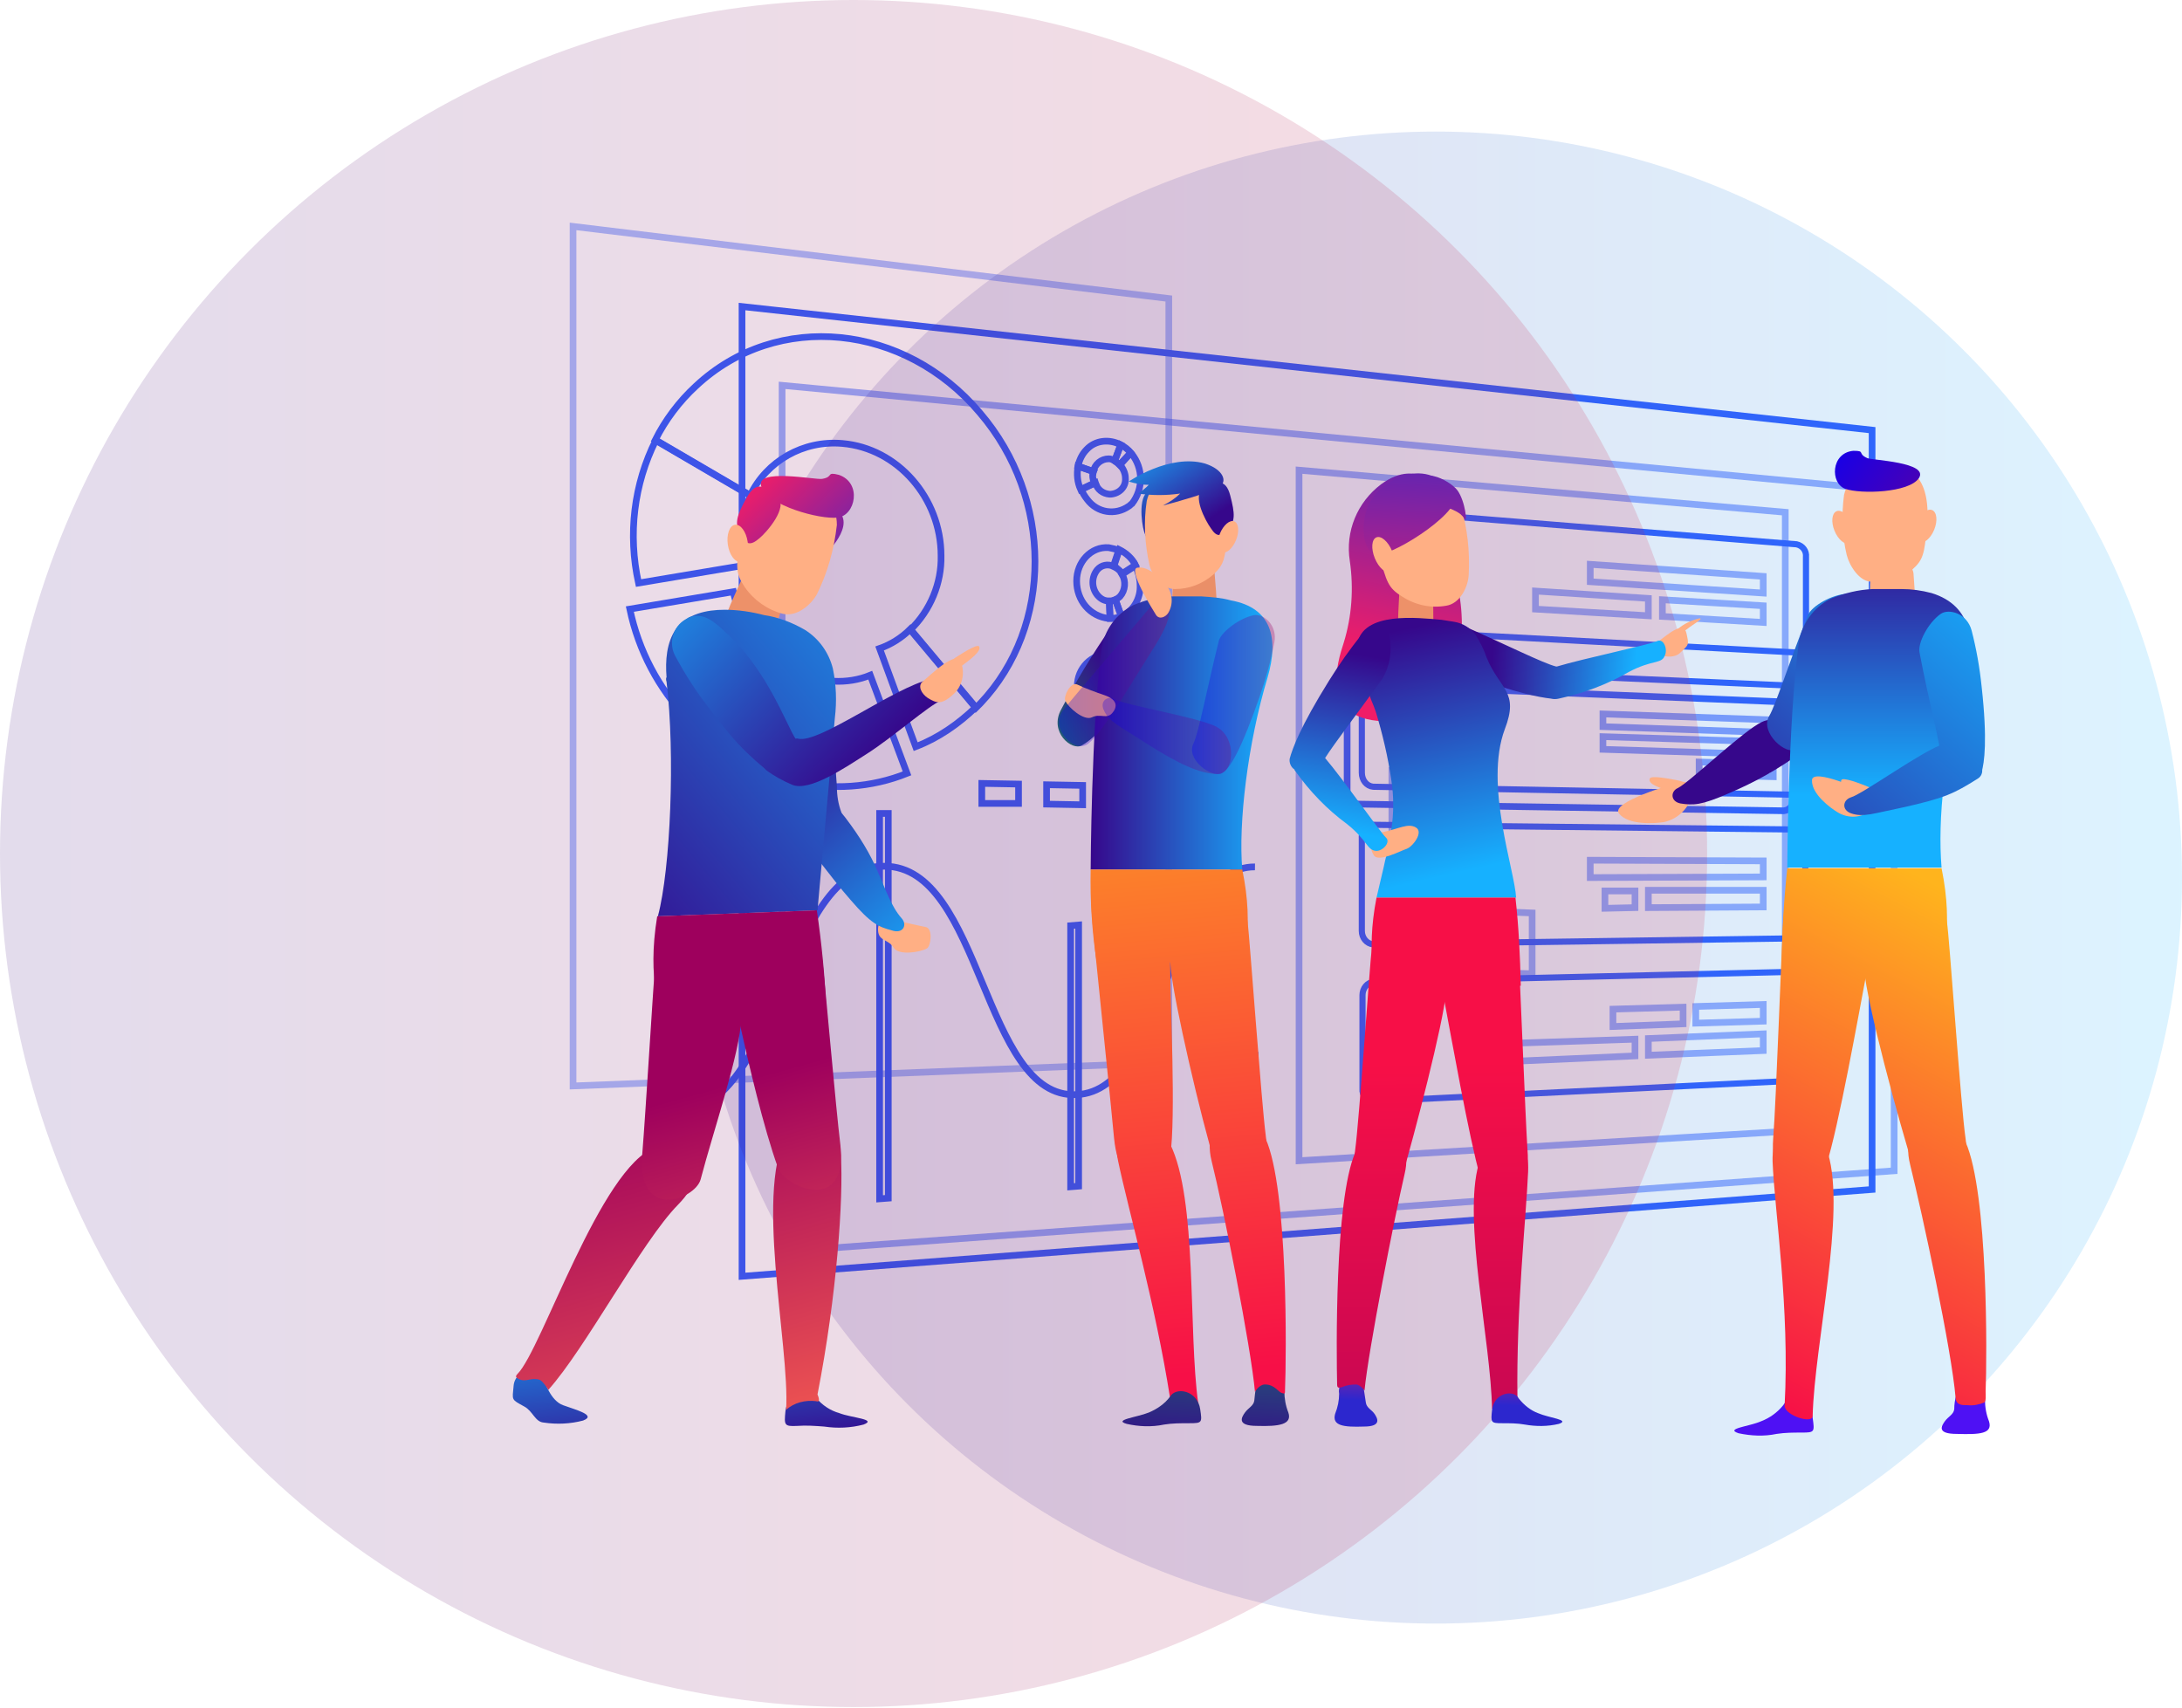 <?xml version="1.0" encoding="utf-8"?>
<!-- Generator: Adobe Illustrator 21.0.0, SVG Export Plug-In . SVG Version: 6.00 Build 0)  -->
<svg version="1.1" id="Слой_1" xmlns="http://www.w3.org/2000/svg" xmlns:xlink="http://www.w3.org/1999/xlink" x="0px" y="0px"
	 viewBox="0 0 326.7 255.7" style="enable-background:new 0 0 326.7 255.7;" xml:space="preserve">
<style type="text/css">
	.st0{opacity:0.8;}
	.st1{fill:none;stroke:#0037FF;stroke-miterlimit:10;}
	.st2{opacity:0.5;fill:none;stroke:#0037FF;stroke-miterlimit:10;enable-background:new    ;}
	.st3{fill:none;stroke:#0037FF;stroke-width:0.92;stroke-miterlimit:10;}
	.st4{opacity:0.4;fill:none;stroke:#0037FF;stroke-miterlimit:10;enable-background:new    ;}
	.st5{opacity:0.6;}
	.st6{fill:none;stroke:#0037FF;stroke-width:1.01;stroke-miterlimit:10;}
	.st7{opacity:0.15;fill:url(#SVGID_1_);enable-background:new    ;}
	.st8{opacity:0.15;fill:url(#SVGID_2_);enable-background:new    ;}
	.st9{fill:url(#SVGID_3_);}
	.st10{fill:#FFAF84;}
	.st11{fill:url(#SVGID_4_);}
	.st12{fill:url(#SVGID_5_);}
	.st13{fill:#ED9169;}
	.st14{fill:url(#SVGID_6_);}
	.st15{fill:url(#SVGID_7_);}
	.st16{fill:url(#SVGID_8_);}
	.st17{fill:url(#SVGID_9_);}
	.st18{fill:url(#SVGID_10_);}
	.st19{fill:url(#SVGID_11_);}
	.st20{fill:url(#SVGID_12_);}
	.st21{fill:url(#SVGID_13_);}
	.st22{fill:url(#SVGID_14_);}
	.st23{fill:url(#SVGID_15_);}
	.st24{fill:#4E11F4;}
	.st25{fill:url(#SVGID_18_);}
	.st26{fill:url(#SVGID_19_);}
	.st27{fill:url(#SVGID_20_);}
	.st28{fill:url(#SVGID_21_);}
	.st29{fill:url(#SVGID_22_);}
	.st30{fill:url(#SVGID_23_);}
	.st31{fill:url(#SVGID_24_);}
	.st32{fill:url(#SVGID_25_);}
	.st33{fill:url(#SVGID_26_);}
	.st34{fill:url(#SVGID_27_);}
	.st35{fill:url(#SVGID_28_);}
	.st36{fill:url(#SVGID_31_);}
	.st37{fill:url(#SVGID_32_);}
	.st38{fill:url(#SVGID_33_);}
	.st39{fill:url(#SVGID_34_);}
	.st40{fill:url(#SVGID_35_);}
	.st41{fill:url(#SVGID_36_);}
	.st42{fill:url(#SVGID_37_);}
	.st43{fill:url(#SVGID_38_);}
	.st44{fill:url(#SVGID_39_);}
	.st45{fill:url(#SVGID_40_);}
	.st46{fill:url(#SVGID_41_);}
	.st47{fill:url(#SVGID_42_);}
	.st48{fill:url(#SVGID_43_);}
	.st49{fill:url(#SVGID_46_);}
	.st50{fill:url(#SVGID_47_);}
	.st51{fill:url(#SVGID_48_);}
	.st52{fill:#EA8F68;}
	.st53{fill:url(#SVGID_49_);}
	.st54{fill:url(#SVGID_50_);}
	.st55{fill:url(#SVGID_51_);}
	.st56{fill:url(#SVGID_52_);}
	.st57{fill:url(#SVGID_53_);}
	.st58{fill:url(#SVGID_54_);}
	.st59{opacity:0.3;fill:url(#SVGID_55_);enable-background:new    ;}
	.st60{opacity:0.3;fill:url(#SVGID_56_);enable-background:new    ;}
	.st61{fill:url(#SVGID_57_);}
	.st62{fill:url(#SVGID_58_);}
	.st63{opacity:0.3;fill:url(#SVGID_59_);enable-background:new    ;}
	.st64{fill:url(#SVGID_60_);}
</style>
<title>slide1-seo</title>
<g>
	<g id="Слой_2">
		<g id="Background">
			<g class="st0">
				<polygon class="st1" points="111.1,45.9 111.1,191.1 280.3,178.1 280.3,64.4 				"/>
				<polygon class="st2" points="117.1,187.4 283.6,175.3 283.6,73.5 117.1,57.7 				"/>
				<polygon class="st2" points="194.5,173.8 267.3,169.4 267.3,76.7 194.5,70.4 				"/>
				<path class="st3" d="M205.6,94.3l63.4,3.4c0.8,0,1.4-0.7,1.4-1.7V83.4c0.1-0.9-0.5-1.7-1.4-1.9l-63.3-5.1
					c-0.9,0-1.7,0.8-1.7,1.7c0,0.1,0,0.1,0,0.2v13.9C203.9,93.2,204.6,94.1,205.6,94.3z"/>
				<path class="st3" d="M205.6,117.8L269,119c0.9-0.1,1.5-0.9,1.4-1.8v-12.6c0.1-0.9-0.5-1.7-1.4-1.9l-63.4-2.8
					c-1,0-1.7,0.9-1.7,1.8c0,0,0,0.1,0,0.1v13.9C203.9,116.8,204.6,117.7,205.6,117.8z"/>
				<path class="st1" d="M203.4,120.4l63.7,1c0.9-0.1,1.5-0.9,1.4-1.8V107c0.1-0.9-0.5-1.7-1.4-1.9l-63.7-2.6c-1,0-1.8,0.9-1.7,1.9
					c0,0,0,0,0,0.1v13.9C201.6,119.4,202.4,120.3,203.4,120.4z"/>
				<path class="st3" d="M205.6,141.4l63.3-0.9c0.9-0.1,1.5-0.9,1.4-1.8V126c0.1-0.9-0.5-1.7-1.4-1.8l-63.3-0.7c-1,0.1-1.8,1-1.7,2
					c0,0,0,0,0,0v13.9C203.9,140.4,204.6,141.3,205.6,141.4C205.6,141.4,205.6,141.4,205.6,141.4z"/>
				<polygon class="st4" points="85.8,162.6 175,159.1 175,44.7 85.8,33.9 				"/>
				<path class="st3" d="M205.6,164.9l63.4-3.1c0.9-0.2,1.5-1,1.4-1.9v-12.6c0.1-0.9-0.5-1.7-1.4-1.8l-63.3,1.5c-1,0.1-1.7,1-1.7,2
					V163C203.9,164,204.6,164.8,205.6,164.9C205.6,164.9,205.6,164.9,205.6,164.9z"/>
				<path class="st1" d="M135.8,115.8c-10.7,4.3-23.7,1.6-32.8-8.1c-4.4-4.6-7.4-10.3-8.7-16.5l15.5-2.6c1.5,7.4,7.7,13.1,15,13.4
					c1.9,0.1,3.8-0.2,5.5-0.9L135.8,115.8z"/>
				<path class="st1" d="M146.8,105.3c-0.2,0.2-0.4,0.4-0.7,0.7l-9.8-11.7c3-2.9,4.7-7,4.6-11.1c0-8.6-6.5-16.1-14.8-16.8
					c-5.8-0.5-11.3,2.6-13.8,7.8l-14.2-8.3c1.5-3,3.6-5.8,6.1-8.1c12.2-11.4,31.3-9.3,42.5,4C157.7,74.6,157.7,93.8,146.8,105.3z"/>
				<path class="st1" d="M110.7,81.2c0,1.2,0.1,2.3,0.4,3.5l-15.5,2.6C94,80,94.9,72.5,98.2,65.9l14.2,8.3
					C111.3,76.3,110.7,78.8,110.7,81.2z"/>
				<path class="st1" d="M146.1,105.9c-2.6,2.5-5.6,4.6-9,5.9l-5.4-14.7c1.7-0.6,3.3-1.6,4.6-2.9L146.1,105.9z"/>
				<g class="st5">
					<polygon class="st1" points="240,108.8 265.5,109.7 265.5,107.8 240,106.9 					"/>
					<polygon class="st1" points="240,112.2 265.5,113 265.5,111.1 240,110.3 					"/>
					<polygon class="st1" points="254.4,116 265.5,116.3 265.5,114.4 254.4,114.1 					"/>
				</g>
				<polygon class="st2" points="221.8,145.6 229.4,145.8 229.4,136.7 221.8,136.4 				"/>
				<polygon class="st2" points="208.4,124.7 216.3,124.9 216.3,115.7 208.4,115.4 				"/>
				<polygon class="st1" points="131.7,121.8 131.7,179.5 133,179.4 133,121.8 				"/>
				<polygon class="st1" points="186.8,158 186.8,176 187.9,175.9 187.9,158 				"/>
				<polygon class="st1" points="160.3,138.6 160.3,177.7 161.5,177.6 161.5,138.5 				"/>
				<path class="st6" d="M101.2,166.6c15.9-0.7,15.9-37,31.2-36.9c14.7,0,14.7,34.9,28.8,34.2c13.6-0.6,13.6-34.2,26.7-34.1"/>
				<polygon class="st1" points="152.5,120.3 152.5,117.4 147,117.3 147,120.3 				"/>
				<polygon class="st1" points="162.1,120.5 162.1,117.6 156.7,117.5 156.7,120.4 				"/>
				<polygon class="st1" points="171.4,120.6 171.4,117.7 166.1,117.6 166.1,120.5 				"/>
				<polygon class="st2" points="238.1,131.4 264,131.3 264,128.9 238.1,128.8 				"/>
				<polygon class="st2" points="246.8,135.9 264,135.8 264,133.3 246.8,133.3 				"/>
				<polygon class="st2" points="240.3,136 244.8,135.9 244.8,133.4 240.3,133.4 				"/>
				<polygon class="st2" points="238.1,87.1 264,88.8 264,86.3 238.1,84.5 				"/>
				<polygon class="st2" points="248.9,92.3 264,93.2 264,90.7 248.9,89.8 				"/>
				<polygon class="st2" points="229.9,91.2 246.8,92.2 246.8,89.6 229.9,88.5 				"/>
				<polygon class="st2" points="253.9,153.2 264,152.9 264,150.4 253.9,150.7 				"/>
				<polygon class="st2" points="241.5,153.7 252,153.3 252,150.8 241.5,151.1 				"/>
				<polygon class="st2" points="246.8,158 264,157.3 264,154.8 246.8,155.5 				"/>
				<polygon class="st2" points="226.8,158.9 244.8,158.1 244.8,155.6 226.8,156.2 				"/>
				<path class="st1" d="M167.8,66.6c-1.7-0.9-3.8-0.7-5.1,0.7c-0.7,0.7-1.1,1.6-1.3,2.5l2.3,0.8c0.2-1.1,1.2-1.9,2.3-1.9
					c0.3,0,0.6,0.1,0.9,0.3L167.8,66.6z"/>
				<path class="st1" d="M169.4,67.9l-0.1-0.1l-1.6,1.8c0.5,0.6,0.8,1.3,0.8,2c0.1,1.3-0.9,2.3-2.2,2.4c-0.1,0-0.2,0-0.2,0
					c-1-0.1-1.8-0.7-2.1-1.7l-2.1,1c0.2,0.5,0.5,1,0.9,1.5c1.5,2,4.2,2.4,6.2,1c0.2-0.1,0.3-0.3,0.5-0.4
					C171.2,73.2,171.2,70.1,169.4,67.9z"/>
				<path class="st1" d="M163.6,71.2c0-0.2,0-0.4,0.1-0.6l-2.3-0.8c-0.2,1.2-0.1,2.4,0.4,3.5l2.1-1C163.7,72,163.6,71.6,163.6,71.2z
					"/>
				<path class="st1" d="M169.3,67.8c-0.4-0.5-0.9-0.9-1.5-1.2l-0.9,2.4c0.3,0.2,0.5,0.4,0.7,0.6L169.3,67.8z"/>
				<path class="st1" d="M161.6,105.2c0.7,1.9,2.4,3.2,4.4,3.3c0.9,0,1.8-0.2,2.6-0.8l-1.3-2.2c-1,0.7-2.3,0.5-3-0.5
					c-0.2-0.3-0.4-0.5-0.5-0.8L161.6,105.2z"/>
				<path class="st1" d="M161.3,103.1c0,0.1,0,0.1,0,0.2h2.4c0-0.7,0.2-1.4,0.7-1.9c0.8-0.9,2.2-0.9,3.1-0.1
					c0.1,0.1,0.2,0.2,0.2,0.2c0.6,0.8,0.9,1.8,0.6,2.7l2.2,0.9c0.2-0.5,0.3-1.1,0.3-1.7c0.1-2.8-2-5.2-4.7-5.5
					c-2.7,0-4.8,2.2-4.8,4.8C161.2,102.9,161.2,103,161.3,103.1z"/>
				<path class="st1" d="M167.7,105.2c-0.1,0.1-0.3,0.2-0.4,0.3l1.3,2.2c0.9-0.6,1.6-1.6,1.9-2.7l-2.2-0.9
					C168.2,104.6,168,104.9,167.7,105.2z"/>
				<path class="st1" d="M161.3,103.2c0,0.7,0.1,1.3,0.4,1.9l2.2-1c-0.1-0.3-0.2-0.7-0.2-1L161.3,103.2z"/>
				<path class="st1" d="M167.9,92.3c1.8-0.8,2.9-2.7,2.8-4.7c0-1-0.3-2-0.7-2.9l-2,1.3c0.6,1,0.5,2.4-0.3,3.3
					c-0.2,0.2-0.5,0.4-0.7,0.5L167.9,92.3z"/>
				<path class="st1" d="M166,92.6h0.2l-0.1-2.6c-0.7,0-1.3-0.3-1.8-0.9c-0.9-1.1-0.9-2.7,0-3.8c0.6-0.7,1.6-0.9,2.4-0.5l0.8-2.4
					c-0.5-0.2-1-0.3-1.5-0.4c-2.6-0.2-4.8,2.1-4.8,5C161.2,89.9,163.2,92.3,166,92.6z"/>
				<path class="st1" d="M167.7,85.5c0.1,0.1,0.2,0.3,0.3,0.4l2-1.3c-0.5-1-1.4-1.8-2.4-2.3l-0.8,2.4
					C167.1,85,167.5,85.3,167.7,85.5z"/>
				<path class="st1" d="M166.2,92.6c0.6,0,1.2-0.1,1.7-0.3l-0.9-2.5c-0.3,0.1-0.6,0.2-0.9,0.2L166.2,92.6z"/>
			</g>
			
				<linearGradient id="SVGID_1_" gradientUnits="userSpaceOnUse" x1="103.32" y1="146.53" x2="326.7" y2="146.53" gradientTransform="matrix(1 0 0 -1 0 277.89)">
				<stop  offset="0" style="stop-color:#36078B"/>
				<stop  offset="1" style="stop-color:#16B1FF"/>
			</linearGradient>
			<circle class="st7" cx="215" cy="131.4" r="111.7"/>
			
				<linearGradient id="SVGID_2_" gradientUnits="userSpaceOnUse" x1="0" y1="150.04" x2="255.7" y2="150.04" gradientTransform="matrix(1 0 0 -1 0 277.89)">
				<stop  offset="0" style="stop-color:#401381"/>
				<stop  offset="1" style="stop-color:#D11137"/>
			</linearGradient>
			<circle class="st8" cx="127.8" cy="127.8" r="127.8"/>
		</g>
		<g id="Designed_by_Freepik">
			
				<linearGradient id="SVGID_3_" gradientUnits="userSpaceOnUse" x1="216.936" y1="218.889" x2="208.456" y2="179.839" gradientTransform="matrix(1 0 0 -1 0 277.89)">
				<stop  offset="0" style="stop-color:#2C27CE"/>
				<stop  offset="1" style="stop-color:#EF1D68"/>
			</linearGradient>
			<path class="st9" d="M206.8,72.5c-3.6,2.7-5.4,7.1-4.7,11.5c0.6,4.1,0.3,8.3-0.9,12.2c-0.9,2.8-4,12,6.9,11.8s11.6-13,10.3-19.5
				s1-11.2-0.6-13.1S212.5,68.3,206.8,72.5z"/>
			<path class="st10" d="M248,96.3c2-1.6,4.1-3.3,4.5-1.5s0.4,1.7-1,3S246.3,97.7,248,96.3z"/>
			
				<linearGradient id="SVGID_4_" gradientUnits="userSpaceOnUse" x1="223.419" y1="179.317" x2="244.779" y2="177.227" gradientTransform="matrix(1 0 0 -1 0 277.89)">
				<stop  offset="0" style="stop-color:#36078B"/>
				<stop  offset="1" style="stop-color:#16B1FF"/>
			</linearGradient>
			<path class="st11" d="M248.1,96c-1.4,0.6-11,2.6-15,3.8H233c-2-0.5-7.3-3.2-14.6-6.4c-2.1-0.7-4.4-0.5-6.5,0.4
				c-1.3,0.7-1.7,2.9,0.6,4.1c2.5,1.3,5.1,2.4,7.8,3.4c6.6,2.4,10.1,3.1,11.9,3.3c0.4,0.1,0.8,0.1,1.2,0c3.7-0.8,7.2-2.1,10.5-4
				c3.4-1.8,4.8-1.2,5.3-2.3C249.8,97.3,249.1,95.5,248.1,96z"/>
			
				<linearGradient id="SVGID_5_" gradientUnits="userSpaceOnUse" x1="202.98" y1="68.23" x2="203.51" y2="83.83" gradientTransform="matrix(1 0 0 -1 0 277.89)">
				<stop  offset="0" style="stop-color:#2C27CE"/>
				<stop  offset="0.65" style="stop-color:#EF1D68"/>
				<stop  offset="1" style="stop-color:#EFBA92"/>
			</linearGradient>
			<path class="st12" d="M204.2,208c0.1,0.7,0.2,1.3,0.3,2c0.1,0.8,0.9,1.1,1.3,1.7s1.2,1.9-1.6,1.9c-3,0.1-4.8-0.1-4.3-1.9
				c0.4-1,0.6-2,0.6-3c-0.1-0.5,0-1.1,0.3-1.5C201,206.9,203.7,206.3,204.2,208z"/>
			<path class="st13" d="M209.7,85.9c0,0.2-0.4,5-0.4,8.7c0,1.8,1.3,3.5,2.6,3.6h0.1c1.3,0,2.8-1.6,2.7-3.4c-0.2-3.2-0.1-6.5,0-6.5
				L209.7,85.9z"/>
			
				<linearGradient id="SVGID_6_" gradientUnits="userSpaceOnUse" x1="210.345" y1="183.72" x2="218.515" y2="147.28" gradientTransform="matrix(1 0 0 -1 0 277.89)">
				<stop  offset="0" style="stop-color:#36078B"/>
				<stop  offset="1" style="stop-color:#16B1FF"/>
			</linearGradient>
			<path class="st14" d="M206,106.6c1,3.3,1.8,6.7,2.3,10.1c0.4,2.5,0.4,5.1,0,7.6c-0.2,1.5-0.5,3-0.9,4.5c-0.1,0.6-1.2,5.1-1.3,5.6
				H227c-0.2-4.1-4.8-16.9-1.7-25.2c2.2-5.7-0.7-5.9-2.7-10.7c-0.4-1.2-1-2.4-1.7-3.5c-0.8-1-1.9-1.7-3.2-1.9
				c-0.6-0.1-1.3-0.2-1.9-0.3c-3.5-0.3-11.8-1.3-12.6,3.7c-0.2,1.3,0,2.7,0.4,4c0.5,1.5,1.2,2.8,1.7,4.3
				C205.6,105.5,205.8,106,206,106.6z"/>
			
				<linearGradient id="SVGID_7_" gradientUnits="userSpaceOnUse" x1="216.689" y1="118.94" x2="217.798" y2="18.98" gradientTransform="matrix(1 0 0 -1 0 277.89)">
				<stop  offset="0" style="stop-color:#F70F47"/>
				<stop  offset="1" style="stop-color:#9E005D"/>
			</linearGradient>
			<path class="st15" d="M206.2,147.6c0,0-1.8-4.5-0.1-13.2h20.8c0.5,4.4,0.7,8.8,0.8,13.2H206.2z"/>
			
				<linearGradient id="SVGID_8_" gradientUnits="userSpaceOnUse" x1="205.018" y1="118.81" x2="206.128" y2="18.85" gradientTransform="matrix(1 0 0 -1 0 277.89)">
				<stop  offset="0" style="stop-color:#F70F47"/>
				<stop  offset="1" style="stop-color:#9E005D"/>
			</linearGradient>
			<path class="st16" d="M210.3,175.8c1.7-7-5.3-8.3-7.4-3.2c-3.1,7.2-2.8,30.2-2.7,34.7c0,0.6,0.3,0.5,0.7,0.4
				c0.7-0.3,1.4-0.4,2.2-0.4c0.5,0.1,0.9,0.5,1.2,0.9C204.9,202.1,208.7,182.7,210.3,175.8z"/>
			
				<linearGradient id="SVGID_9_" gradientUnits="userSpaceOnUse" x1="209.692" y1="118.86" x2="210.812" y2="18.9" gradientTransform="matrix(1 0 0 -1 0 277.89)">
				<stop  offset="0" style="stop-color:#F70F47"/>
				<stop  offset="1" style="stop-color:#9E005D"/>
			</linearGradient>
			<path class="st17" d="M216.5,148.6c0.7-8.7-2.6-15.5-7.8-12.6c-2.2,1.2-3,3.6-3.3,5.9s-1.9,26-2.5,30.3c-1.3,9.7,6.1,7.1,6.9,4.4
				C211.8,169.8,216.1,153.3,216.5,148.6z"/>
			
				<linearGradient id="SVGID_10_" gradientUnits="userSpaceOnUse" x1="224.518" y1="119.02" x2="225.628" y2="19.07" gradientTransform="matrix(1 0 0 -1 0 277.89)">
				<stop  offset="0" style="stop-color:#F70F47"/>
				<stop  offset="1" style="stop-color:#9E005D"/>
			</linearGradient>
			<path class="st18" d="M228.8,175.4c0.3-6.6-5.9-6.4-7.4-1.1c-2.4,8.4,1.8,26.4,2,36.7c1.1-1.8,2.1-2.2,2.6-2.2
				c0.5,0,0.9,0.3,1.2,0.7C227,195.9,228.5,182.4,228.8,175.4z"/>
			
				<linearGradient id="SVGID_11_" gradientUnits="userSpaceOnUse" x1="222.396" y1="119" x2="223.516" y2="19.05" gradientTransform="matrix(1 0 0 -1 0 277.89)">
				<stop  offset="0" style="stop-color:#F70F47"/>
				<stop  offset="1" style="stop-color:#9E005D"/>
			</linearGradient>
			<path class="st19" d="M221.6,176.1c0.8,2.7,7.9,5.8,7.1-4c-0.3-4.3-1.2-28.1-1.4-30.4s-0.6-5.7-1.7-6.1
				c-5.6-2.1-10.9,4.8-9.5,13.4C217.2,154.8,220,170.6,221.6,176.1z"/>
			<path class="st10" d="M251.2,94.2c0.9-0.8,2-1.3,3.2-1.6c0.9-0.1-1.1,1-1.8,1.6S250.4,94.9,251.2,94.2z"/>
			<path class="st10" d="M207,124.6c2.5-0.5,3.8-1.4,5-0.7s-0.5,2.9-1.4,3.2s-3.9,1.9-4.8,1.1c-0.8-1-0.6-2.4,0.3-3.2
				C206.4,124.8,206.7,124.6,207,124.6z"/>
			
				<linearGradient id="SVGID_12_" gradientUnits="userSpaceOnUse" x1="204.013" y1="179.773" x2="199.833" y2="153.603" gradientTransform="matrix(1 0 0 -1 0 277.89)">
				<stop  offset="0" style="stop-color:#36078B"/>
				<stop  offset="1" style="stop-color:#16B1FF"/>
			</linearGradient>
			<path class="st20" d="M198.4,113.5c1.4-2.2,4.7-6.5,8.6-11.9c1.1-1.9,1.5-4.2,1-6.4c-0.4-1.4-2.4-2.3-4.1-0.2
				c-1.8,2.2-3.4,4.5-4.9,6.9c-4.3,6.9-5.5,10.2-5.9,11.7c-0.1,0.6,0.2,1.3,0.7,1.6c0,0.1,0.1,0.2,0.1,0.2c2.2,3.1,4.8,5.8,7.8,8
				c3,2.4,3,3.9,4.3,4c1,0.1,2.3-1.3,1.5-2C206.5,124.4,201.2,116.8,198.4,113.5z"/>
			<path class="st10" d="M206.5,83.1c1.1,4,1.3,4.9,3.4,6.2c2,1.3,4.3,1.8,6.6,1.4c2.1-0.3,3.3-2.8,3.4-4.6
				c0.2-3.5-0.2-7.1-1.2-10.4c-1.1-2.7-3.9-4.3-6.7-4C209.1,72.2,203.9,73.4,206.5,83.1z"/>
			
				<linearGradient id="SVGID_13_" gradientUnits="userSpaceOnUse" x1="228.715" y1="67.37" x2="229.235" y2="82.97" gradientTransform="matrix(1 0 0 -1 0 277.89)">
				<stop  offset="0" style="stop-color:#2C27CE"/>
				<stop  offset="0.65" style="stop-color:#EF1D68"/>
				<stop  offset="1" style="stop-color:#EFBA92"/>
			</linearGradient>
			<path class="st21" d="M227.4,209.4c0.8,1,1.8,1.8,2.9,2.2c1.6,0.7,4.9,1,3.1,1.6c-1.7,0.4-3.4,0.4-5.1,0.1
				c-1.1-0.2-2.3-0.2-3.4-0.2c-1.7,0-1.7-0.1-1.5-2C223.7,208.5,226.7,208,227.4,209.4z"/>
			
				<linearGradient id="SVGID_14_" gradientUnits="userSpaceOnUse" x1="132.08" y1="5.99" x2="123.6" y2="-33.07" gradientTransform="matrix(0.987 -0.159 -0.159 -0.987 82.569 85.453)">
				<stop  offset="0" style="stop-color:#2C27CE"/>
				<stop  offset="1" style="stop-color:#EF1D68"/>
			</linearGradient>
			<path class="st22" d="M217.7,73.7c2,2.4-8.7,9.3-11.3,9.3s-2.8-5-1.3-7.8S212.9,67.9,217.7,73.7z"/>
			
				<linearGradient id="SVGID_15_" gradientUnits="userSpaceOnUse" x1="137.064" y1="4.901" x2="128.584" y2="-34.149" gradientTransform="matrix(0.987 -0.159 -0.159 -0.987 82.569 85.453)">
				<stop  offset="0" style="stop-color:#2C27CE"/>
				<stop  offset="1" style="stop-color:#EF1D68"/>
			</linearGradient>
			<path class="st23" d="M213.3,73.7c0.8,2.2,4.9,2.1,5.9,3.9c0.6,1.1,0.2-2.6-1-4.2S211.7,69.3,213.3,73.7z"/>
			
				<ellipse transform="matrix(0.926 -0.378 0.378 0.926 -16.01 84.477)" class="st10" cx="207.1" cy="83" rx="1.4" ry="2.8"/>
			<g>
				<defs>
					<path id="SVGID_16_" d="M254.4,92.6c-1.1,0.2-2.2,0.8-3.1,1.5c-1,0.5-2,1.1-2.8,1.8c-0.1,0-0.3,0-0.4,0.1
						c-1.4,0.6-11,2.6-15,3.8H233c-1.9-0.5-7.1-3-14-6.1c0-1.5-0.1-2.9-0.3-4.3c0.7-0.9,1.1-2,1.2-3.1c0.2-2.9-0.1-5.7-0.7-8.5
						c0.6,0.9,0.2-2.7-1-4.2c-1-1.1-2.3-1.8-3.8-2.2c-0.9-0.3-1.8-0.4-2.7-0.3c-1.8-0.1-3.5,0.4-4.9,1.6c-3.6,2.7-5.4,7.1-4.7,11.5
						c0.6,4.1,0.3,8.3-0.9,12.2c-0.4,1.2-0.7,2.3-0.9,3.5c-0.4,0.6-0.8,1.3-1.3,2.1c-4.3,6.9-5.5,10.2-5.9,11.7
						c-0.1,0.6,0.2,1.3,0.7,1.6c0,0.1,0.1,0.2,0.1,0.2c2.2,3.1,4.8,5.8,7.8,8c1.3,1.1,2.4,2.3,3.4,3.6c0,0.4,0.2,0.9,0.5,1.2
						c0.4,0.3,1,0.3,1.8,0.1c0,0.2-0.1,0.4-0.1,0.6c-0.1,0.6-1.2,5.1-1.3,5.6c-0.5,2.5-0.8,5.1-0.7,7.6c-0.4,3.2-1.9,25.9-2.4,30.1
						c0,0.2,0,0.3,0,0.5l0,0c-3.1,7.2-2.8,30.2-2.7,34.7c0,0.2,0.1,0.4,0.2,0.4c-0.1,0.3-0.1,0.6-0.1,0.9c0,1-0.2,2-0.6,3
						c-0.5,1.7,1.3,1.9,4.3,1.9c2.8-0.1,2.1-1.2,1.6-1.9s-1.1-0.9-1.3-1.7c-0.1-0.6,0-0.9-0.2-1.7l0,0c0.6-6.3,4.5-25.7,6.1-32.5
						c0.1-0.6,0.2-1.2,0.2-1.8c2-7.1,5.1-19.1,5.8-24.3c1,5.8,3.3,19,4.9,25.1c-2.1,8.6,1.9,26.1,2.1,36.1l0,0c0,0.1,0,0.1-0.1,0.2
						c-0.2,1.9-0.2,2,1.5,2c1.2,0,2.3,0.1,3.4,0.2c1.7,0.4,3.4,0.4,5.1-0.1c1.9-0.6-1.5-0.9-3.1-1.6c-1.2-0.5-2.2-1.2-2.9-2.2
						c-0.1-0.1-0.2-0.2-0.3-0.3c-0.1-13.4,1.3-26.8,1.6-33.7c0-0.4,0-0.8,0-1.2c0-0.7,0-1.3,0-2c-0.2-3.1-0.8-16.5-1.1-24.5
						c0-4.4-0.3-8.8-0.8-13.2c-0.2-4.1-4.8-16.9-1.7-25.2c1.3-3.4,0.8-4.9-0.3-6.5c2.4,0.8,4.9,1.4,7.4,1.7c0.4,0.1,0.8,0.1,1.2,0
						c3.7-0.8,7.2-2.1,10.5-4c3.3-1.7,4.7-1.3,5.2-2.2c0.8,0.2,1.6,0,2.3-0.4c1.5-1.3,1.5-1.1,1-3c0-0.1-0.1-0.3-0.2-0.4
						c0.1-0.1,0.2-0.1,0.3-0.2C253.4,93.6,255.3,92.6,254.4,92.6z M198.4,113.5c0.9-1.4,2.5-3.6,4.6-6.5c1,0.5,2.2,0.9,3.3,0.9
						c0.8,2.9,1.5,5.8,1.9,8.8c0.4,2.5,0.4,5,0,7.5c-0.4,0.1-0.8,0.2-1.3,0.3h-0.1C205.1,122.3,200.8,116.3,198.4,113.5L198.4,113.5
						z"/>
				</defs>
				<clipPath id="SVGID_17_">
					<use xlink:href="#SVGID_16_"  style="overflow:visible;"/>
				</clipPath>
			</g>
		</g>
		<g id="Objects">
			<path class="st24" d="M292.9,208.9c-0.2,0.7-0.3,1.4-0.3,2.1c-0.1,0.8-0.9,1.1-1.4,1.8s-1.3,1.9,1.8,1.9c3.4,0.1,5.4,0,4.8-1.9
				c-0.4-1-0.6-2.1-0.6-3.3c0.1-0.6,0-1.1-0.4-1.6C296.4,207.7,293.4,207,292.9,208.9z"/>
			<path class="st10" d="M251.6,117.1c-1.2,0.3-10.5,3-9.2,4.7c1.4,1.8,5.4,1.5,6.7,1.3c2.4-0.5,4-2.5,4.1-4
				C253.3,118,252.8,116.8,251.6,117.1z"/>
			<path class="st10" d="M251,116.8c-0.6-0.1-3.9-0.8-4-0.2c-0.3,0.9,1.9,1.5,3.3,1.9c0.8,0.2,1.9,0,2-0.7S251.9,117,251,116.8z"/>
			<path class="st24" d="M267,210.4c-0.9,1.1-2,1.9-3.3,2.4c-1.8,0.8-5.5,1.1-3.4,1.8c1.9,0.4,3.8,0.5,5.7,0.1
				c1.3-0.2,2.5-0.2,3.8-0.2c1.9,0,1.9-0.1,1.6-2.2C271.1,209.4,267.8,208.8,267,210.4z"/>
			<path class="st10" d="M288.5,79.1c-0.4,3.8-0.5,4.7-2.2,6.2s-4.3,1.8-6.1,1.8s-3.3-2.4-3.7-4c-0.7-2.9-0.8-6-0.4-9
				c0.6-2.6,2.9-4.5,5.6-4.7C284.4,69.5,289.4,69.8,288.5,79.1z"/>
			
				<linearGradient id="SVGID_18_" gradientUnits="userSpaceOnUse" x1="-490.379" y1="1731.899" x2="-444.719" y2="1775.88" gradientTransform="matrix(0.972 0.235 0.235 -0.972 1383.131 1296.839)">
				<stop  offset="0" style="stop-color:#36078B"/>
				<stop  offset="1" style="stop-color:#16B1FF"/>
			</linearGradient>
			<path class="st25" d="M251.6,120.3c1.9,0.3,3.1,0.3,7.2-1.5c3.8-1.6,7.4-3.6,10.7-6c2.2-1.6-2.4-6.3-5.7-4.7
				c-2.8,1.3-10.9,9.1-12.6,9.9C250.1,118.5,250.1,120,251.6,120.3z"/>
			
				<linearGradient id="SVGID_19_" gradientUnits="userSpaceOnUse" x1="246.2" y1="153.14" x2="291.86" y2="197.11" gradientTransform="matrix(1 0 0 -1 0 277.89)">
				<stop  offset="0" style="stop-color:#36078B"/>
				<stop  offset="1" style="stop-color:#16B1FF"/>
			</linearGradient>
			<path class="st26" d="M268.9,112.1c1.1-1,3.3-3.5,6.9-10.8c1.3-2.6,2.4-5.2,3.3-7.9c0.9-2.6-1.1-4.6-2.5-4.5
				c-2.3,0.1-5.3,1.8-5.9,3.2c-3,7.5-4.8,13.4-5.8,15.1C263.4,109.7,267.6,113.3,268.9,112.1z"/>
			<path class="st10" d="M286.5,85.9c0.1,1.3,0.2,2.8,0.3,4.3c0,1.9-1.3,3.5-3.2,3.7h-0.2c-1.6,0-3.6-1.5-3.5-3.2
				c0.1-1.1,0.1-2.2,0.1-3.1c0-1.8,1.2-3.4,2.9-4l0,0c1.4-0.5,2.9,0.2,3.4,1.6C286.4,85.4,286.5,85.7,286.5,85.9z"/>
			
				<linearGradient id="SVGID_20_" gradientUnits="userSpaceOnUse" x1="281.289" y1="197.57" x2="281.289" y2="158.89" gradientTransform="matrix(1 0 0 -1 0 277.89)">
				<stop  offset="0" style="stop-color:#36078B"/>
				<stop  offset="1" style="stop-color:#16B1FF"/>
			</linearGradient>
			<path class="st27" d="M294.2,102.2c-3.1,10.1-4.1,20.6-3.5,27.7h-23.1c0,0,0.1-21.7,1.7-33.5c0.4-2.9,2.2-5.5,4.9-6.8
				c2-0.8,4-1.3,6.2-1.4h4.3c1.5,0,3,0.2,4.5,0.6C295.4,90.7,295.9,96.4,294.2,102.2z"/>
			
				<linearGradient id="SVGID_21_" gradientUnits="userSpaceOnUse" x1="245.58" y1="77.29" x2="283.28" y2="148.89" gradientTransform="matrix(1 0 0 -1 0 277.89)">
				<stop  offset="0" style="stop-color:#F70F47"/>
				<stop  offset="1" style="stop-color:#FFB41D"/>
			</linearGradient>
			<path class="st28" d="M290.6,144.1c0,0,2-4.9,0.1-14.1h-23.1c-0.5,4.7-0.8,9.4-0.8,14.1H290.6z"/>
			
				<linearGradient id="SVGID_22_" gradientUnits="userSpaceOnUse" x1="277.215" y1="60.633" x2="314.915" y2="132.233" gradientTransform="matrix(1 0 0 -1 0 277.89)">
				<stop  offset="0" style="stop-color:#F70F47"/>
				<stop  offset="1" style="stop-color:#FFB41D"/>
			</linearGradient>
			<path class="st29" d="M286,174.4c-1.9-7.5,5.8-8.9,8.3-3.4c3.4,7.7,3.2,32.3,3,37.3c0,0.6,0.1,1.4-0.2,1.7
				c-0.8,0.3-1.6,0.5-2.5,0.4c-0.9,0-1.7,0-1.8-1.1C292.2,202,287.8,181.7,286,174.4z"/>
			
				<linearGradient id="SVGID_23_" gradientUnits="userSpaceOnUse" x1="259.414" y1="70.008" x2="297.114" y2="141.608" gradientTransform="matrix(1 0 0 -1 0 277.89)">
				<stop  offset="0" style="stop-color:#F70F47"/>
				<stop  offset="1" style="stop-color:#FFB41D"/>
			</linearGradient>
			<path class="st30" d="M279.1,145.1c-0.8-9.4,2.9-16.6,8.7-13.5c2.4,1.3,3.3,3.9,3.7,6.4s2.1,27.9,2.8,32.5
				c1.4,10.4-6.8,7.6-7.7,4.7C284.3,167.9,279.5,150.2,279.1,145.1z"/>
			
				<linearGradient id="SVGID_24_" gradientUnits="userSpaceOnUse" x1="259.849" y1="69.781" x2="297.549" y2="141.381" gradientTransform="matrix(1 0 0 -1 0 277.89)">
				<stop  offset="0" style="stop-color:#F70F47"/>
				<stop  offset="1" style="stop-color:#FFB41D"/>
			</linearGradient>
			<path class="st31" d="M271.4,212c0.3-11,5-30.3,2.3-39.3c-1.7-5.7-8.5-5.9-8.3,1.2c0.3,7.5,2.6,22,1.8,36.6
				C267.2,211.9,271.4,213.3,271.4,212z"/>
			
				<linearGradient id="SVGID_25_" gradientUnits="userSpaceOnUse" x1="245.819" y1="77.161" x2="283.519" y2="148.761" gradientTransform="matrix(1 0 0 -1 0 277.89)">
				<stop  offset="0" style="stop-color:#F70F47"/>
				<stop  offset="1" style="stop-color:#FFB41D"/>
			</linearGradient>
			<path class="st32" d="M273.4,174.6c-0.9,2.9-8.7,6.2-7.9-4.3c0.4-4.6,1.3-30.2,1.5-32.6s0.6-6.1,1.9-6.5
				c6.2-2.2,12.2,5.1,10.6,14.3C278.3,151.8,275.3,168.7,273.4,174.6z"/>
			
				<ellipse transform="matrix(0.926 -0.378 0.378 0.926 -9.338 110.178)" class="st10" cx="275.9" cy="78.9" rx="1.4" ry="2.6"/>
			
				<ellipse transform="matrix(0.378 -0.926 0.926 0.378 106.356 315.962)" class="st10" cx="288.3" cy="78.8" rx="2.6" ry="1.4"/>
			<path class="st10" d="M280.3,119c-1-0.5-8.9-4.1-9-2.2c-0.1,2.1,2.8,4.2,3.8,4.8c1.6,1,3.6,0.9,5.1-0.3
				C280.9,120.6,281.3,119.5,280.3,119z"/>
			<path class="st10" d="M279.2,117.6c-0.5-0.2-3.3-1.3-3.5-0.8c-0.4,0.8,1.4,1.6,2.6,2.1c0.6,0.3,1.7,0.3,1.9-0.3
				S279.9,117.9,279.2,117.6z"/>
			
				<linearGradient id="SVGID_26_" gradientUnits="userSpaceOnUse" x1="270.771" y1="214.444" x2="303.341" y2="189.364" gradientTransform="matrix(1 0 0 -1 0 277.89)">
				<stop  offset="0" style="stop-color:#0000FF"/>
				<stop  offset="1" style="stop-color:#9E005D"/>
			</linearGradient>
			<path class="st33" d="M287.3,71.6c-1.5,2.2-8.7,2.4-11,1.6s-2.2-5.4,1.2-5.7c1.9,0,0.5,0.4,2.1,1.1
				C280.2,68.9,288.9,69.2,287.3,71.6z"/>
			
				<linearGradient id="SVGID_27_" gradientUnits="userSpaceOnUse" x1="257.954" y1="127.376" x2="308.284" y2="184.836" gradientTransform="matrix(1 0 0 -1 0 277.89)">
				<stop  offset="0" style="stop-color:#36078B"/>
				<stop  offset="1" style="stop-color:#16B1FF"/>
			</linearGradient>
			<path class="st34" d="M277.2,121.8c1.8,0.6,3.3,0,7.7-0.9c6.3-1.4,7.7-2.1,11.2-4.3c2.3-1.4-1.6-6.2-5.1-5.2
				c-3,0.9-12.1,7.5-13.9,8C275.9,119.8,275.7,121.3,277.2,121.8z"/>
			
				<linearGradient id="SVGID_28_" gradientUnits="userSpaceOnUse" x1="254.941" y1="130.008" x2="305.271" y2="187.478" gradientTransform="matrix(1 0 0 -1 0 277.89)">
				<stop  offset="0" style="stop-color:#36078B"/>
				<stop  offset="1" style="stop-color:#16B1FF"/>
			</linearGradient>
			<path class="st35" d="M296.7,115.6c0.4-1.4,0.9-4.7,0-12.8c-0.3-2.9-0.8-5.7-1.5-8.4c-0.7-2.6-3.4-3.3-4.6-2.5
				c-1.9,1.3-3.5,4.4-3.2,5.8c1.5,7.9,3.2,13.9,3.2,15.9C290.6,116.5,296.2,117.3,296.7,115.6z"/>
			<g>
				<defs>
					<path id="SVGID_29_" d="M297.8,212.9c-0.4-1-0.6-2.1-0.6-3.2c0.1-0.5,0.2-1,0.1-1.5c0.2-4.9,0.5-29.6-3-37.3l0,0
						c0-0.2,0-0.3-0.1-0.5c-0.6-4.5-2.4-28.9-2.7-32.3c0-2.8-0.2-5.5-0.8-8.2c-0.3-3.6-0.2-7.1,0.1-10.7c1.8-0.7,3.6-1.6,5.2-2.7
						c0.3-0.2,0.6-0.5,0.6-0.9l0,0c0.4-1.4,0.9-4.7,0-12.8c-0.3-2.9-0.8-5.7-1.5-8.4c-0.2-0.8-0.6-1.5-1.2-2
						c-1.1-1.8-2.8-3.1-4.9-3.6c-0.8-0.2-1.6-0.4-2.4-0.4c0-0.8-0.1-1.7-0.2-2.5c0-0.2-0.1-0.4-0.1-0.6c0.8-0.7,1.4-1.6,1.7-2.6
						c0.3-0.6,0.6-1.3,0.8-2c0.4-0.4,0.6-0.8,0.8-1.3c0.5-1.3,0.4-2.5-0.2-2.9c0.1-2.7-0.2-4.7-1.9-5.4c0.1-1.9-7.3-2.2-8-2.5
						c-1.5-0.6-0.2-1.1-2.1-1.1c-3.4,0.3-3.5,4.9-1.2,5.7h0.1c-0.1,0.3-0.2,0.6-0.3,0.9c-0.1,0.9-0.2,1.7-0.2,2.5
						c-0.3-0.2-0.6-0.3-1-0.2c-0.7,0.3-0.8,1.6-0.3,2.9c0.3,0.8,0.8,1.4,1.5,1.8c0.1,0.7,0.2,1.3,0.4,2c0.4,1.6,1.7,3.9,3.6,4
						c0,0.1,0,0.3,0,0.4c0,0.2,0,0.4,0,0.7c-1.7,0.1-3.4,0.4-5,1c-1.9,0.6-3.9,1.8-4.3,2.9l-0.5,1.3c-0.4,0.7-0.6,1.4-0.8,2.1
						c-2.2,5.9-3.7,10.3-4.5,11.7c-0.1,0.2-0.2,0.5-0.3,0.8c-2.3,2.1-7.4,9.8-9.3,12h-0.1c-0.3,0-0.6,0-0.9,0
						c-0.6,0-3.9,0.2-3.9,0.8s0.9,0.8,1.9,0.9c-2.7,1.7-6.2,4.3-5,5.2c1.9,1.4,5.6,0.2,6.8-0.4c1.6-0.7,2.7-2.2,3-4
						c1.3-0.3,2.7-0.9,5.4-3c2.3-1.8,4-3.3,5.5-4.6c-0.3,8.2-0.4,15.2-0.4,15.2c-0.5,4.7-0.8,9.4-0.8,14.1l0,0
						c-0.4,8.6-1,22.9-1.2,26.3c-0.1,0.7-0.1,1.5,0,2.2c0,0.4,0,0.8,0,1.3c0.3,7.4,2.5,21.8,1.8,36.1c-0.1,0.1-0.2,0.2-0.3,0.4
						c-0.9,1.1-2,1.9-3.3,2.4c-1.8,0.8-5.5,1.1-3.4,1.8c1.9,0.4,3.8,0.5,5.7,0.1c1.3-0.2,2.5-0.2,3.8-0.2c1.9,0,1.9-0.1,1.6-2.2
						c0-0.1,0-0.1,0-0.2l0,0c0.3-10.8,4.8-29.6,2.4-38.8c1.8-6.6,4.3-20.6,5.4-26.9c0.8,5.6,4.3,18.5,6.5,26.1
						c0,0.6,0.1,1.3,0.3,1.9c1.8,7.3,6.2,27.6,6.8,34.8l0,0c-0.2,0.8-0.1,1.2-0.2,1.8c-0.1,0.8-0.9,1.1-1.4,1.8s-1.3,1.9,1.8,1.9
						C296.4,214.8,298.4,214.7,297.8,212.9z"/>
				</defs>
				<clipPath id="SVGID_30_">
					<use xlink:href="#SVGID_29_"  style="overflow:visible;"/>
				</clipPath>
			</g>
			<path class="st10" d="M134.1,137.8c1.3,0.3,3.4,0.8,4.5,1s0.8,2.8,0.2,3.2c-1,0.6-4.3,1.1-5-0.1s-2.1-1-2.3-2.3
				S131.9,137.3,134.1,137.8z"/>
			
				<linearGradient id="SVGID_31_" gradientUnits="userSpaceOnUse" x1="-224.575" y1="91.481" x2="-222.485" y2="119.221" gradientTransform="matrix(-1 4.000000e-02 -4.000000e-02 -1 -96.764 317.01)">
				<stop  offset="0" style="stop-color:#36078B"/>
				<stop  offset="1" style="stop-color:#16B1FF"/>
			</linearGradient>
			<path class="st36" d="M122.2,209.3c0.9,1.1,2.1,1.9,3.5,2.3c1.8,0.7,5.7,0.9,3.6,1.7c-1.9,0.5-3.9,0.6-5.9,0.3
				c-1.3-0.1-2.7-0.2-4-0.1c-2,0.1-2-0.1-1.8-2.2C117.9,208.4,121.3,207.7,122.2,209.3z"/>
			
				<linearGradient id="SVGID_32_" gradientUnits="userSpaceOnUse" x1="-183.937" y1="88.409" x2="-181.837" y2="116.159" gradientTransform="matrix(-1 4.000000e-02 -4.000000e-02 -1 -96.764 317.01)">
				<stop  offset="0" style="stop-color:#36078B"/>
				<stop  offset="1" style="stop-color:#16B1FF"/>
			</linearGradient>
			<path class="st37" d="M81.3,206.4c0.3,0.5,1.1,3.3,3,4s5.1,1.5,3,2.3c-1.9,0.5-3.9,0.6-5.9,0.3c-1.3-0.1-1.6-1.7-2.9-2.4
				c-2-1.1-1.8-0.9-1.6-3.1c0.1-1.3,1.2-2.3,2.5-2.2C80.2,205.4,80.9,205.8,81.3,206.4z"/>
			
				<linearGradient id="SVGID_33_" gradientUnits="userSpaceOnUse" x1="-1885.724" y1="-1.052" x2="-1851.144" y2="-25.762" gradientTransform="matrix(0.975 0.221 0.221 -0.975 1956.328 523.606)">
				<stop  offset="0" style="stop-color:#36078B"/>
				<stop  offset="1" style="stop-color:#16B1FF"/>
			</linearGradient>
			<path class="st38" d="M135,137.5c-1.6-1.8-2.5-4.6-3.5-6.8c-1.2-2.9-2.9-5.6-4.8-8.1c-0.2-0.3-0.5-0.6-0.7-0.9
				c-0.5-1.3-0.7-2.6-0.7-4c-0.1-1.3-0.2-2.7-0.3-4.1c-0.3-3.9-0.5-7.8-0.8-11.7c-0.1-1.5-2.7-4.2-5-3.6c-2.6,0.7-3.3,1.8-3.3,4.6
				c0,3,0.3,5.9,0.8,8.8c0.9,6,2.2,12.5,6.1,17.4c1.5,1.9,3,3.9,4.6,5.7c3,3.5,4.2,4,6.1,4.5C135.2,139.9,135.9,138.5,135,137.5z"/>
			
				<linearGradient id="SVGID_34_" gradientUnits="userSpaceOnUse" x1="-237.642" y1="218.322" x2="-211.482" y2="247.602" gradientTransform="matrix(-1 4.000000e-02 -4.000000e-02 -1 -96.764 317.01)">
				<stop  offset="0" style="stop-color:#2C27CE"/>
				<stop  offset="0.65" style="stop-color:#EF1D68"/>
				<stop  offset="1" style="stop-color:#EFBA92"/>
			</linearGradient>
			<path class="st39" d="M120.9,83.3c1.3,1.1,1.9,1.2,2.9-0.5c0-0.1,5.3-5.1,0.5-7c-2.2-0.9-4-1.4-4.5,1.8S119.3,82.1,120.9,83.3z"
				/>
			<path class="st13" d="M112.5,83.7c-0.1,0.2-2.3,4.7-3.7,8.2c-0.6,1.9,0.4,3.9,2.2,4.7h0.1c1.7,0.6,4.3-0.2,4.8-1.9
				c0.6-2.2,1.4-4.3,2.3-6.3L112.5,83.7z"/>
			
				<linearGradient id="SVGID_35_" gradientUnits="userSpaceOnUse" x1="-2058.857" y1="177.441" x2="-1992.597" y2="228.101" gradientTransform="matrix(1 -4.000000e-02 -4.000000e-02 -1 2151.365 232.02)">
				<stop  offset="0" style="stop-color:#36078B"/>
				<stop  offset="1" style="stop-color:#16B1FF"/>
			</linearGradient>
			<path class="st40" d="M99.8,102.1c1.3,10.8,0.6,28-1.3,35.1l23.9-0.9c0,0,1.4-15.4,2.6-28.8c0.3-2.5,0.2-5-0.3-7.4
				c-0.6-2.4-2.1-4.5-4.2-5.8c-1.9-1.1-4-1.9-6.1-2.2c-1.9-0.5-3.9-0.8-5.9-0.8c-2.7,0-5.6,0.6-7.3,2.9c-1.4,2-1.6,4.7-1.4,7.2
				C99.7,101.5,99.7,101.8,99.8,102.1z"/>
			
				<linearGradient id="SVGID_36_" gradientUnits="userSpaceOnUse" x1="-230.102" y1="95.662" x2="-217.952" y2="147.682" gradientTransform="matrix(-1 4.000000e-02 -4.000000e-02 -1 -96.764 317.01)">
				<stop  offset="0" style="stop-color:#FF664F"/>
				<stop  offset="1" style="stop-color:#9E005D"/>
			</linearGradient>
			<path class="st41" d="M99.1,151.8c0,0-2.3-4.9-0.7-14.6l23.9-0.9c0.7,4.8,1.2,9.7,1.4,14.6L99.1,151.8z"/>
			
				<linearGradient id="SVGID_37_" gradientUnits="userSpaceOnUse" x1="-202.762" y1="74.858" x2="-186.982" y2="142.428" gradientTransform="matrix(-1 4.000000e-02 -4.000000e-02 -1 -96.764 317.01)">
				<stop  offset="0" style="stop-color:#FF664F"/>
				<stop  offset="1" style="stop-color:#9E005D"/>
			</linearGradient>
			<path class="st42" d="M101.5,180.4c5.6-5.7,2.4-10.7-3.4-8.6c-8.2,3-17,30.3-20.6,33.9c-0.5,0.5-0.1,0.6,0.2,0.8
				c1.1,0.5,1.8-0.3,3.1,0.1c0.5,0.2,1.3,1.5,1.3,1.5C87.6,202,96.1,185.9,101.5,180.4z"/>
			
				<linearGradient id="SVGID_38_" gradientUnits="userSpaceOnUse" x1="-218.873" y1="93.038" x2="-206.723" y2="145.058" gradientTransform="matrix(-1 4.000000e-02 -4.000000e-02 -1 -96.764 317.01)">
				<stop  offset="0" style="stop-color:#FF664F"/>
				<stop  offset="1" style="stop-color:#9E005D"/>
			</linearGradient>
			<path class="st43" d="M111,152.4c0.5-9.7-3.6-17-9.5-13.6c-2.5,1.4-3.3,4.2-3.5,6.7s-1.4,22-1.8,26.8c-1.1,10.8,7.9,7.3,8.7,4.3
				C106.9,169,110.8,157.7,111,152.4z"/>
			
				<linearGradient id="SVGID_39_" gradientUnits="userSpaceOnUse" x1="-230.381" y1="86.156" x2="-215.771" y2="148.706" gradientTransform="matrix(-1 4.000000e-02 -4.000000e-02 -1 -96.764 317.01)">
				<stop  offset="0" style="stop-color:#FF664F"/>
				<stop  offset="1" style="stop-color:#9E005D"/>
			</linearGradient>
			<path class="st44" d="M125.9,173c-0.4-7.3-4.2-8.8-7.7-3.8c-5.5,8,0.1,32.4-0.5,41.9c1.2-1.1,2.9-1.5,4.5-1.3
				c0.8,0.3,0.2-1,0.2-1C125.3,194,126.3,179.4,125.9,173z"/>
			
				<linearGradient id="SVGID_40_" gradientUnits="userSpaceOnUse" x1="-234.753" y1="96.745" x2="-222.603" y2="148.765" gradientTransform="matrix(-1 4.000000e-02 -4.000000e-02 -1 -96.764 317.01)">
				<stop  offset="0" style="stop-color:#FF664F"/>
				<stop  offset="1" style="stop-color:#9E005D"/>
			</linearGradient>
			<path class="st45" d="M116.5,174.9c1.1,2.9,10.6,7,9.3-3.7c-0.6-4.8-2.3-24.2-2.6-26.8s-0.9-6.2-2.2-6.6
				c-6.5-2.1-12.4,5.7-10.3,15.2C112.1,159.3,114.3,168.8,116.5,174.9z"/>
			
				<linearGradient id="SVGID_41_" gradientUnits="userSpaceOnUse" x1="-238.232" y1="194.752" x2="-204.682" y2="230.702" gradientTransform="matrix(-1 4.000000e-02 -4.000000e-02 -1 -98.804 317.09)">
				<stop  offset="0" style="stop-color:#36078B"/>
				<stop  offset="1" style="stop-color:#16B1FF"/>
			</linearGradient>
			<path class="st46" d="M114.4,115c-1.8-1.5-3.5-3.1-5-4.9c-1.2-1.4-2.3-2.9-3.4-4.3c-1.8-2.3-3.4-4.8-4.8-7.4
				c-1.2-2-0.5-4.6,1.5-5.7c0.2-0.1,0.3-0.2,0.5-0.3c2.3-0.7,3.7,0.6,6.2,3c5.6,5.4,8.3,13,9.7,15.2c0.4,0,0-0.1,0.4,0
				c3.1,0.8,14.4-7.7,19.8-8.9c1.3-0.3,3,2.7,1.6,3.2c-1.8,0.7-7.1,5.4-11,7.9c-3.3,2.1-8.7,5.8-11.3,4.7c-1.4-0.6-2.7-1.3-3.9-2.2
				L114.4,115z"/>
			<path class="st10" d="M110.8,80.7c-0.6,4.2-0.7,5.1,0.7,7.2c1.4,2,3.4,3.4,5.7,4c2.1,0.5,4.2-1.3,5.1-2.9c1.6-3.2,2.6-6.8,3-10.4
				c0-3-1.9-5.6-4.8-6.5C117.6,71.4,112.2,70.4,110.8,80.7z"/>
			
				<linearGradient id="SVGID_42_" gradientUnits="userSpaceOnUse" x1="-233.91" y1="214.987" x2="-207.75" y2="244.267" gradientTransform="matrix(-1 4.000000e-02 -4.000000e-02 -1 -96.764 317.01)">
				<stop  offset="0" style="stop-color:#2C27CE"/>
				<stop  offset="0.65" style="stop-color:#EF1D68"/>
				<stop  offset="1" style="stop-color:#EFBA92"/>
			</linearGradient>
			<path class="st47" d="M110.9,80.1c0.8,1.4,1.4,1.7,2.8,0.5c1.1-0.9,4.4-4.7,2.7-6.2s-3.1-2.6-4.6,0.1S109.9,78.4,110.9,80.1z"/>
			
				<ellipse transform="matrix(0.989 -0.147 0.147 0.989 -10.775 17.18)" class="st10" cx="110.5" cy="81.3" rx="1.5" ry="2.8"/>
			
				<linearGradient id="SVGID_43_" gradientUnits="userSpaceOnUse" x1="-239.98" y1="220.418" x2="-213.82" y2="249.698" gradientTransform="matrix(-1 4.000000e-02 -4.000000e-02 -1 -96.764 317.01)">
				<stop  offset="0" style="stop-color:#2C27CE"/>
				<stop  offset="0.65" style="stop-color:#EF1D68"/>
				<stop  offset="1" style="stop-color:#EFBA92"/>
			</linearGradient>
			<path class="st48" d="M114,72.9c1,2.8,8.7,4.9,11.4,4.6s3.7-5.2,0.2-6.4c-2-0.5-0.7,0.3-2.5,0.6C122.2,71.9,112.9,70,114,72.9z"
				/>
			<path class="st10" d="M138.2,102c1-0.8,5.1-4.9,5.7-2.8c0.6,1.6,0.2,3.5-1.1,4.7c-1.8,1.7-2.6,1.4-3.9,0.6
				C138,103.9,137.3,102.7,138.2,102z"/>
			<path class="st10" d="M143,98.5c0.5-0.3,3.3-2.2,3.6-1.7c0.4,0.7-1.4,2-2.6,2.9c-0.6,0.5-1.8,0.7-2,0.2S142.3,99.1,143,98.5z"/>
			<g>
				<defs>
					<path id="SVGID_44_" d="M76.9,207.6c0-0.5,0.2-1,0.4-1.4c-0.1-0.1,0-0.3,0.2-0.5c3.2-3.4,11-26.6,18.6-32.7
						c0-0.2,0-0.5,0.1-0.7c0.5-4.7,1.5-23.4,1.8-26.6c-0.1-2.8,0-5.7,0.5-8.5c1.9-7.1,2.6-24.3,1.3-35.1c0-0.3-0.1-0.7-0.1-1
						c-0.2-2.4,0-5.1,1.4-7.2c0.3-0.4,0.5-0.7,0.9-1l0.3-0.2c1.8-1.2,3.9-1.8,6.1-1.7h0.7c0.6-1.4,1.2-2.9,1.8-4.2
						c-0.5-0.9-0.6-2-0.5-3c-0.8-0.6-1.3-1.5-1.4-2.4c-0.2-1.6,0.2-2.9,1.1-3c0.1,0,0.2,0,0.3,0c0-1.1,0.5-2.2,1.4-4
						c0.7-1.3,1.4-1.7,2.1-1.7c-0.8-2.8,8.3-0.9,9.2-1.1c1.8-0.3,0.5-1.1,2.5-0.6c1.8,0.6,2.7,2.6,2.1,4.3c-0.3,0.8-0.8,1.4-1.5,1.8
						c0.7,1.5-0.5,3.4-1.4,4.5c-0.5,2.5-1.4,4.9-2.5,7.2c-0.9,1.6-3,3.4-5.1,2.9l-0.4-0.1l-0.3,0.7c1.4,0.4,2.8,1,4,1.7
						c2.1,1.3,3.6,3.4,4.2,5.8c0.5,2.4,0.6,5,0.3,7.4l-0.2,2.1l0.2,3.2c3.2,1.8,6.4,3.3,9.7,4.8c0.3-0.2,0.7-0.2,1-0.1
						c0.9,0.3,4.4,1.2,5.4,2.3h0.1c0.5,0.2,3.6,1.7,3.3,2.2c-0.4,0.7-2.5-0.1-3.8-0.7l0,0c-1.1,1.1-2.6,1.5-4.1,1.1
						c-0.6-0.1-1.3-0.4-1.8-0.8c-1.7,0.4-3.7-0.4-7.8-1.5l-1.3-0.3c0.1,0.7,0.2,1.4,0.6,2.1c0.2,0.3,0.4,0.6,0.7,0.9
						c1.9,2.5,3.6,5.2,4.8,8.1c1,2.2,1.9,4.9,3.5,6.8c0.1,0.2,0.2,0.3,0.3,0.5c1.2,0.3,2.5,0.6,3.3,0.7c1.1,0.2,0.8,2.8,0.2,3.2
						c-1,0.6-4.3,1.1-5-0.1s-2.1-1-2.3-2.3c-0.1-0.3-0.1-0.6,0-0.9c-1.5-1-2.8-2.2-3.9-3.7c-1.6-1.8-3.1-3.7-4.5-5.6
						c-0.4,4.2-0.6,7-0.6,7s1,5.9,1.3,13c0.6,6.8,1.7,18.3,2.1,21.8c0.1,0.6,0.1,1.1,0.1,1.7c0,0,0,0.1,0,0.1
						c0.3,6.5-0.6,21-3.6,35.9c0.1,0.3,0.2,0.5,0.2,0.8c0.9,0.9,2,1.5,3.2,1.9c1.8,0.7,5.7,0.9,3.6,1.7c-1.9,0.5-3.9,0.6-5.9,0.3
						c-1.3-0.1-2.7-0.2-4-0.1c-2,0.1-2-0.1-1.8-2.2c0-0.1,0-0.2,0-0.3l0,0c0.5-8-3.3-26.4-1.4-36.8c-2.2-6.8-4-13.6-5.4-20.6
						c-0.7,5.7-4.1,15.9-6,22.9c-0.4,1-1.1,1.7-2,2.2c-0.4,0.6-0.8,1.1-1.3,1.6c-5.4,5.5-14,21.6-19.4,27.8c0.4,1,1.2,1.8,2.2,2.3
						c1.8,0.7,5.1,1.5,3,2.3c-1.9,0.5-3.9,0.6-5.9,0.3c-1.3-0.1-1.6-1.7-2.9-2.4C76.5,209.6,76.7,209.7,76.9,207.6z"/>
				</defs>
				<clipPath id="SVGID_45_">
					<use xlink:href="#SVGID_44_"  style="overflow:visible;"/>
				</clipPath>
			</g>
			
				<linearGradient id="SVGID_46_" gradientUnits="userSpaceOnUse" x1="189.327" y1="59.47" x2="190.347" y2="86.23" gradientTransform="matrix(1 0 0 -1 0 277.89)">
				<stop  offset="0" style="stop-color:#36078B"/>
				<stop  offset="1" style="stop-color:#168D68"/>
			</linearGradient>
			<path class="st49" d="M188.1,207.6c-0.2,0.7-0.2,1.4-0.3,2.1c-0.1,0.8-0.9,1.1-1.4,1.8s-1.3,2,1.8,2c3.3,0.1,5.3-0.2,4.7-2
				c-0.4-1-0.6-2.1-0.6-3.2c0.1-0.5,0-1.1-0.4-1.6C191.6,206.5,188.6,205.8,188.1,207.6z"/>
			
				<linearGradient id="SVGID_47_" gradientUnits="userSpaceOnUse" x1="167.029" y1="177.396" x2="150.899" y2="167.766" gradientTransform="matrix(1 0 0 -1 0 277.89)">
				<stop  offset="0" style="stop-color:#36078B"/>
				<stop  offset="1" style="stop-color:#168D68"/>
			</linearGradient>
			<path class="st50" d="M162,111.6c1.3-0.7,3.8-2.8,8.5-9.2c1.7-2.2,3.2-4.6,4.5-7.1c1.3-2.3,0.1-4.4-1.6-4.8
				c-2.2-0.5-4.6-0.2-7.1,3.5c-2.7,3.9-5.2,8-7.4,12.2C157,109.6,160.5,112.5,162,111.6z"/>
			
				<linearGradient id="SVGID_48_" gradientUnits="userSpaceOnUse" x1="175.962" y1="196.919" x2="167.173" y2="210.669" gradientTransform="matrix(1 0 0 -1 0 277.89)">
				<stop  offset="0" style="stop-color:#36078B"/>
				<stop  offset="1" style="stop-color:#16B1FF"/>
			</linearGradient>
			<path class="st51" d="M173.7,80.6c-1.4,0.6-1.9,0.6-2.4-1c-0.4-1.3-1-5.9,1.1-6.2s3.7-0.4,3.5,2.5S175.3,79.8,173.7,80.6z"/>
			<path class="st52" d="M181.6,83.1c0,0.2,0.5,4.6,0.6,8c-0.1,1.8-1.5,3.2-3.3,3.3h-0.1c-1.6,0-3.5-1.5-3.4-3.1c0.2-2,0.2-4,0.1-6
				L181.6,83.1z"/>
			
				<linearGradient id="SVGID_49_" gradientUnits="userSpaceOnUse" x1="163.32" y1="168.13" x2="190.536" y2="168.13" gradientTransform="matrix(1 0 0 -1 0 277.89)">
				<stop  offset="0" style="stop-color:#36078B"/>
				<stop  offset="1" style="stop-color:#16B1FF"/>
			</linearGradient>
			<path class="st53" d="M189.8,101.4c-3,9.9-4.4,21.9-3.8,28.8h-22.7c0,0,0.1-21.3,1.6-32.9c0.4-2.9,2.2-5.4,4.8-6.7
				c1.9-0.8,3.9-1.3,6-1.3h4.2c1.5,0.1,3,0.2,4.4,0.6C190.4,91,191.5,95.6,189.8,101.4z"/>
			
				<linearGradient id="SVGID_50_" gradientUnits="userSpaceOnUse" x1="181.445" y1="72.441" x2="171.245" y2="183.601" gradientTransform="matrix(1 0 0 -1 0 277.89)">
				<stop  offset="0" style="stop-color:#F70F47"/>
				<stop  offset="1" style="stop-color:#FFB41D"/>
			</linearGradient>
			<path class="st54" d="M185.9,144.1c0,0,2-4.8,0.1-13.9h-22.7c-0.1,4.6,0.2,9.3,0.9,13.9H185.9z"/>
			
				<linearGradient id="SVGID_51_" gradientUnits="userSpaceOnUse" x1="189.024" y1="73.14" x2="178.824" y2="184.29" gradientTransform="matrix(1 0 0 -1 0 277.89)">
				<stop  offset="0" style="stop-color:#F70F47"/>
				<stop  offset="1" style="stop-color:#FFB41D"/>
			</linearGradient>
			<path class="st55" d="M181.4,173.8c-1.8-7.4,5.7-8.7,8.1-3.3c3.4,7.6,3.1,32.8,2.9,37.6c0,0.6,0,0.6-0.4,0.5
				c-0.6-0.1-1.1-1.3-2.6-1.3c-0.9,0-1.5,1.1-1.5,1.1C187.3,201.7,183.2,181,181.4,173.8z"/>
			
				<linearGradient id="SVGID_52_" gradientUnits="userSpaceOnUse" x1="186.869" y1="72.94" x2="176.669" y2="184.09" gradientTransform="matrix(1 0 0 -1 0 277.89)">
				<stop  offset="0" style="stop-color:#F70F47"/>
				<stop  offset="1" style="stop-color:#FFB41D"/>
			</linearGradient>
			<path class="st56" d="M175.3,145.1c-0.8-9.2,2.2-16.3,7.9-13.3c2.4,1.3,3.3,3.8,3.6,6.2s2.1,27.4,2.7,31.9
				c1.4,10.2-6.6,7.4-7.5,4.6C179.8,167.4,175.8,150.1,175.3,145.1z"/>
			
				<linearGradient id="SVGID_53_" gradientUnits="userSpaceOnUse" x1="175.074" y1="71.859" x2="164.874" y2="183.01" gradientTransform="matrix(1 0 0 -1 0 277.89)">
				<stop  offset="0" style="stop-color:#F70F47"/>
				<stop  offset="1" style="stop-color:#FFB41D"/>
			</linearGradient>
			<path class="st57" d="M167.4,173.8c-1.4-6.7,5.2-7.7,7.8-2.5c4.1,8.3,2.7,28.1,4.2,38.8c-1.5-1.6-2.6-1.6-3.1-1.5
				c-0.5,0.1-0.9,0.4-1.1,0.8C173,195.3,168.9,181,167.4,173.8z"/>
			<path class="st10" d="M165.4,104.1c-1.2-0.4-3.1-1.1-4.1-1.6s-2.1,1.8-1.8,2.4c0.4,1,2.8,3.1,4,2.5s2.2,0.3,3-0.6
				S167.4,104.8,165.4,104.1z"/>
			
				<linearGradient id="SVGID_54_" gradientUnits="userSpaceOnUse" x1="175.447" y1="71.88" x2="165.237" y2="183.08" gradientTransform="matrix(1 0 0 -1 0 277.89)">
				<stop  offset="0" style="stop-color:#F70F47"/>
				<stop  offset="1" style="stop-color:#FFB41D"/>
			</linearGradient>
			<path class="st58" d="M175.2,173.2c-0.4,2.9-7.4,7.4-8.4-2.8c-0.4-4.5-3-29.4-3.2-31.9s-0.5-6.1,0.3-6.7
				c5.3-3.6,11.4,2.9,11.3,12.1C175.2,150.1,176.1,167.2,175.2,173.2z"/>
			
				<linearGradient id="SVGID_55_" gradientUnits="userSpaceOnUse" x1="165.101" y1="167.734" x2="184.301" y2="167.734" gradientTransform="matrix(1 0 0 -1 0 277.89)">
				<stop  offset="0" style="stop-color:#0000FF"/>
				<stop  offset="1" style="stop-color:#9E005D"/>
			</linearGradient>
			<path class="st59" d="M165.3,106.4c0.8,1.7,2.3,2.3,6,4.7c5.3,3.4,8.3,4.7,10.9,4.8s3.1-5.4-0.1-7.1c-2.7-1.4-13.6-3.2-15.2-4.1
				C165.8,104.1,164.6,105,165.3,106.4z"/>
			
				<linearGradient id="SVGID_56_" gradientUnits="userSpaceOnUse" x1="158.538" y1="177.343" x2="175.183" y2="177.343" gradientTransform="matrix(1 0 0 -1 0 277.89)">
				<stop  offset="0" style="stop-color:#0000FF"/>
				<stop  offset="1" style="stop-color:#9E005D"/>
			</linearGradient>
			<path class="st60" d="M175.2,90.7c-0.1,1.9-0.5,3.3-2.9,7c-3.1,4.9-7.1,11.8-9.3,13.6c-2,1.7-6-2.2-3.8-5
				c1.9-2.4,12.8-15,13.9-16.5C173.8,88.9,175.3,89.2,175.2,90.7z"/>
			<path class="st10" d="M183.8,79.9c-0.4,3.8-0.5,4.6-2.1,6.1c-1.6,1.4-3.6,2.2-5.8,2.2c-1.9,0-3.4-2-3.8-3.6
				c-0.7-3.2-0.9-6.4-0.4-9.6c0.6-2.6,2.9-4.4,5.5-4.6C179.9,70.4,184.7,70.7,183.8,79.9z"/>
			
				<linearGradient id="SVGID_57_" gradientUnits="userSpaceOnUse" x1="173.704" y1="60.06" x2="174.724" y2="86.83" gradientTransform="matrix(1 0 0 -1 0 277.89)">
				<stop  offset="0" style="stop-color:#36078B"/>
				<stop  offset="1" style="stop-color:#168D68"/>
			</linearGradient>
			<path class="st61" d="M175.2,209.1c-0.8,1.1-2,1.9-3.2,2.4c-1.7,0.7-5.4,1.1-3.3,1.7c1.8,0.4,3.7,0.5,5.6,0.1
				c1.2-0.2,2.5-0.2,3.8-0.2c1.9,0,1.9-0.1,1.6-2.1C179.3,208.2,176.1,207.6,175.2,209.1z"/>
			
				<linearGradient id="SVGID_58_" gradientUnits="userSpaceOnUse" x1="182.807" y1="201.291" x2="174.017" y2="215.051" gradientTransform="matrix(1 0 0 -1 0 277.89)">
				<stop  offset="0" style="stop-color:#36078B"/>
				<stop  offset="1" style="stop-color:#16B1FF"/>
			</linearGradient>
			<path class="st62" d="M183.8,79.3c-1,1-1.6,1.2-2.5-0.2c-0.8-1.1-2.9-5-1.1-6s3.3-1.6,4,1.1S185,78.1,183.8,79.3z"/>
			
				<ellipse transform="matrix(0.378 -0.926 0.926 0.378 39.894 220.282)" class="st10" cx="183.9" cy="80.4" rx="2.5" ry="1.3"/>
			<path class="st10" d="M173.1,92.1c-0.5-0.8-4.3-6.9-2.8-7.1c1.7-0.3,3.7,1.8,4.3,2.6c1,1.2,1.1,2.9,0.3,4.2
				C174.5,92.4,173.6,92.8,173.1,92.1z"/>
			
				<linearGradient id="SVGID_59_" gradientUnits="userSpaceOnUse" x1="178.45" y1="173.965" x2="190.801" y2="173.965" gradientTransform="matrix(1 0 0 -1 0 277.89)">
				<stop  offset="0" style="stop-color:#0000FF"/>
				<stop  offset="1" style="stop-color:#9E005D"/>
			</linearGradient>
			<path class="st63" d="M182.9,115.8c1.3-0.6,3.1-4,5.7-11.5c0.9-2.6,1.7-5.4,2.2-8.1c0.5-2.6-1.6-4.3-3-4.1
				c-2.2,0.4-4.9,2.5-5.3,3.8c-1.9,7.7-3,13.7-3.8,15.4C177.5,113.8,181.5,116.5,182.9,115.8z"/>
			
				<linearGradient id="SVGID_60_" gradientUnits="userSpaceOnUse" x1="180.208" y1="199.633" x2="171.418" y2="213.383" gradientTransform="matrix(1 0 0 -1 0 277.89)">
				<stop  offset="0" style="stop-color:#36078B"/>
				<stop  offset="1" style="stop-color:#16B1FF"/>
			</linearGradient>
			<path class="st64" d="M182.6,72.9c-1.2,0.8-6.9,2.4-8.5,2.8c1-0.5,1.9-1.1,2.6-1.8c-2.1,0.3-4.2,0.3-6.3,0
				c0.6-0.4,1.1-0.8,1.6-1.3c-1,0-2-0.2-3-0.5c0,0,6.1-4.2,11.4-2.7C183.2,70.3,183.8,72.1,182.6,72.9z"/>
			<g>
				<defs>
					<path id="SVGID_61_" d="M193,211.6c-0.4-1-0.6-2-0.6-3c0.1,0,0.1-0.1,0.1-0.5c0.2-4.8,0.5-30-2.9-37.6l0,0c0-0.2,0-0.3-0.1-0.5
						c-0.6-4.4-2.3-28.4-2.7-31.7c0-2.7-0.2-5.4-0.8-8c-0.6-6.9,0.8-18.9,3.8-28.8c0.4-1.4,0.7-2.8,0.8-4.2c0.1-0.4,0.1-0.8,0.2-1.1
						c0.4-1.5-0.4-3.1-1.8-3.9c-1.2-1.3-2.8-2.1-4.6-2.4c-0.7-0.1-1.5-0.3-2.3-0.4c-0.1-1.3-0.1-2.5-0.2-3.6c0.9-0.8,1.5-1.8,1.6-3
						c0.8-0.3,1.4-1,1.7-1.9c0.5-1.3,0.4-2.6-0.3-2.9c-0.1,0-0.2,0-0.3,0c0.3-0.9,0.1-2-0.4-3.8c-0.3-1-0.7-1.6-1.2-1.8
						c0.6-0.9-0.2-2.3-2.5-3c-5.3-1.6-11.5,2.6-11.5,2.6c1,0.4,2,0.5,3,0.5c-0.5,0.5-1.1,0.9-1.7,1.2c0.3,0.1,0.7,0.1,1,0.2
						c-0.8,1.4-0.4,4.4-0.1,5.5c0.1,0.3,0.2,0.5,0.3,0.7c0.1,1.5,0.3,2.9,0.6,4.3c0.1,0.3,0.2,0.6,0.3,0.9c-0.6-0.4-1.4-0.6-2.1-0.6
						c-1,0.2,0.3,2.9,1.4,5c-0.7,0.2-1.4,0.4-2.1,0.8c-1.9,0.9-3.3,2.5-4.2,4.4c-2.1,3.1-3.6,5.5-4.6,7.4c-0.9,0.1-1.7,1.9-1.4,2.5
						l0,0l-0.6,1.2c-1.7,3.1,0.9,5.8,2.6,5.6c0.5,0.1,1.1,0,1.5-0.4c0.3-0.3,0.6-0.6,0.9-0.9c-0.5,9.9-0.6,19.8-0.6,19.8
						c-0.1,4.6,0.2,9.3,0.9,13.9l0,0c0.9,8.3,2.4,22.9,2.7,26.3c0.1,0.7,0.2,1.5,0.3,2.2c0,0.4,0.1,0.8,0.2,1.2
						c1.5,7.2,5.6,21.4,7.8,35.4c-0.9,1-1.9,1.8-3.2,2.3c-1.7,0.7-5.4,1.1-3.3,1.7c1.8,0.4,3.7,0.5,5.6,0.1c1.2-0.2,2.5-0.2,3.8-0.2
						c1.9,0,1.9-0.1,1.6-2.1c0-0.3-0.1-0.7-0.3-1c-1.4-10.6-0.2-29.7-4-38.2c0.6-6.8-0.1-21.5-0.1-27.5c0,0.3,0,0.5,0.1,0.8
						c0.4,4.4,3.6,18.6,5.9,26.7c0,0.7,0.1,1.3,0.3,2c1.8,7.2,5.9,27.9,6.6,34.5l0,0c-0.1,0.6-0.1,0.9-0.1,1.4
						c-0.1,0.8-0.9,1.1-1.4,1.8s-1.3,2,1.8,2C191.6,213.6,193.6,213.4,193,211.6z M175.6,88.2c0,0.4,0,0.7,0,1.1h-0.1
						c-0.1-0.4-0.2-0.9-0.4-1.2C175.2,88.1,175.4,88.2,175.6,88.2z"/>
				</defs>
				<clipPath id="SVGID_62_">
					<use xlink:href="#SVGID_61_"  style="overflow:visible;"/>
				</clipPath>
			</g>
		</g>
	</g>
</g>
</svg>
